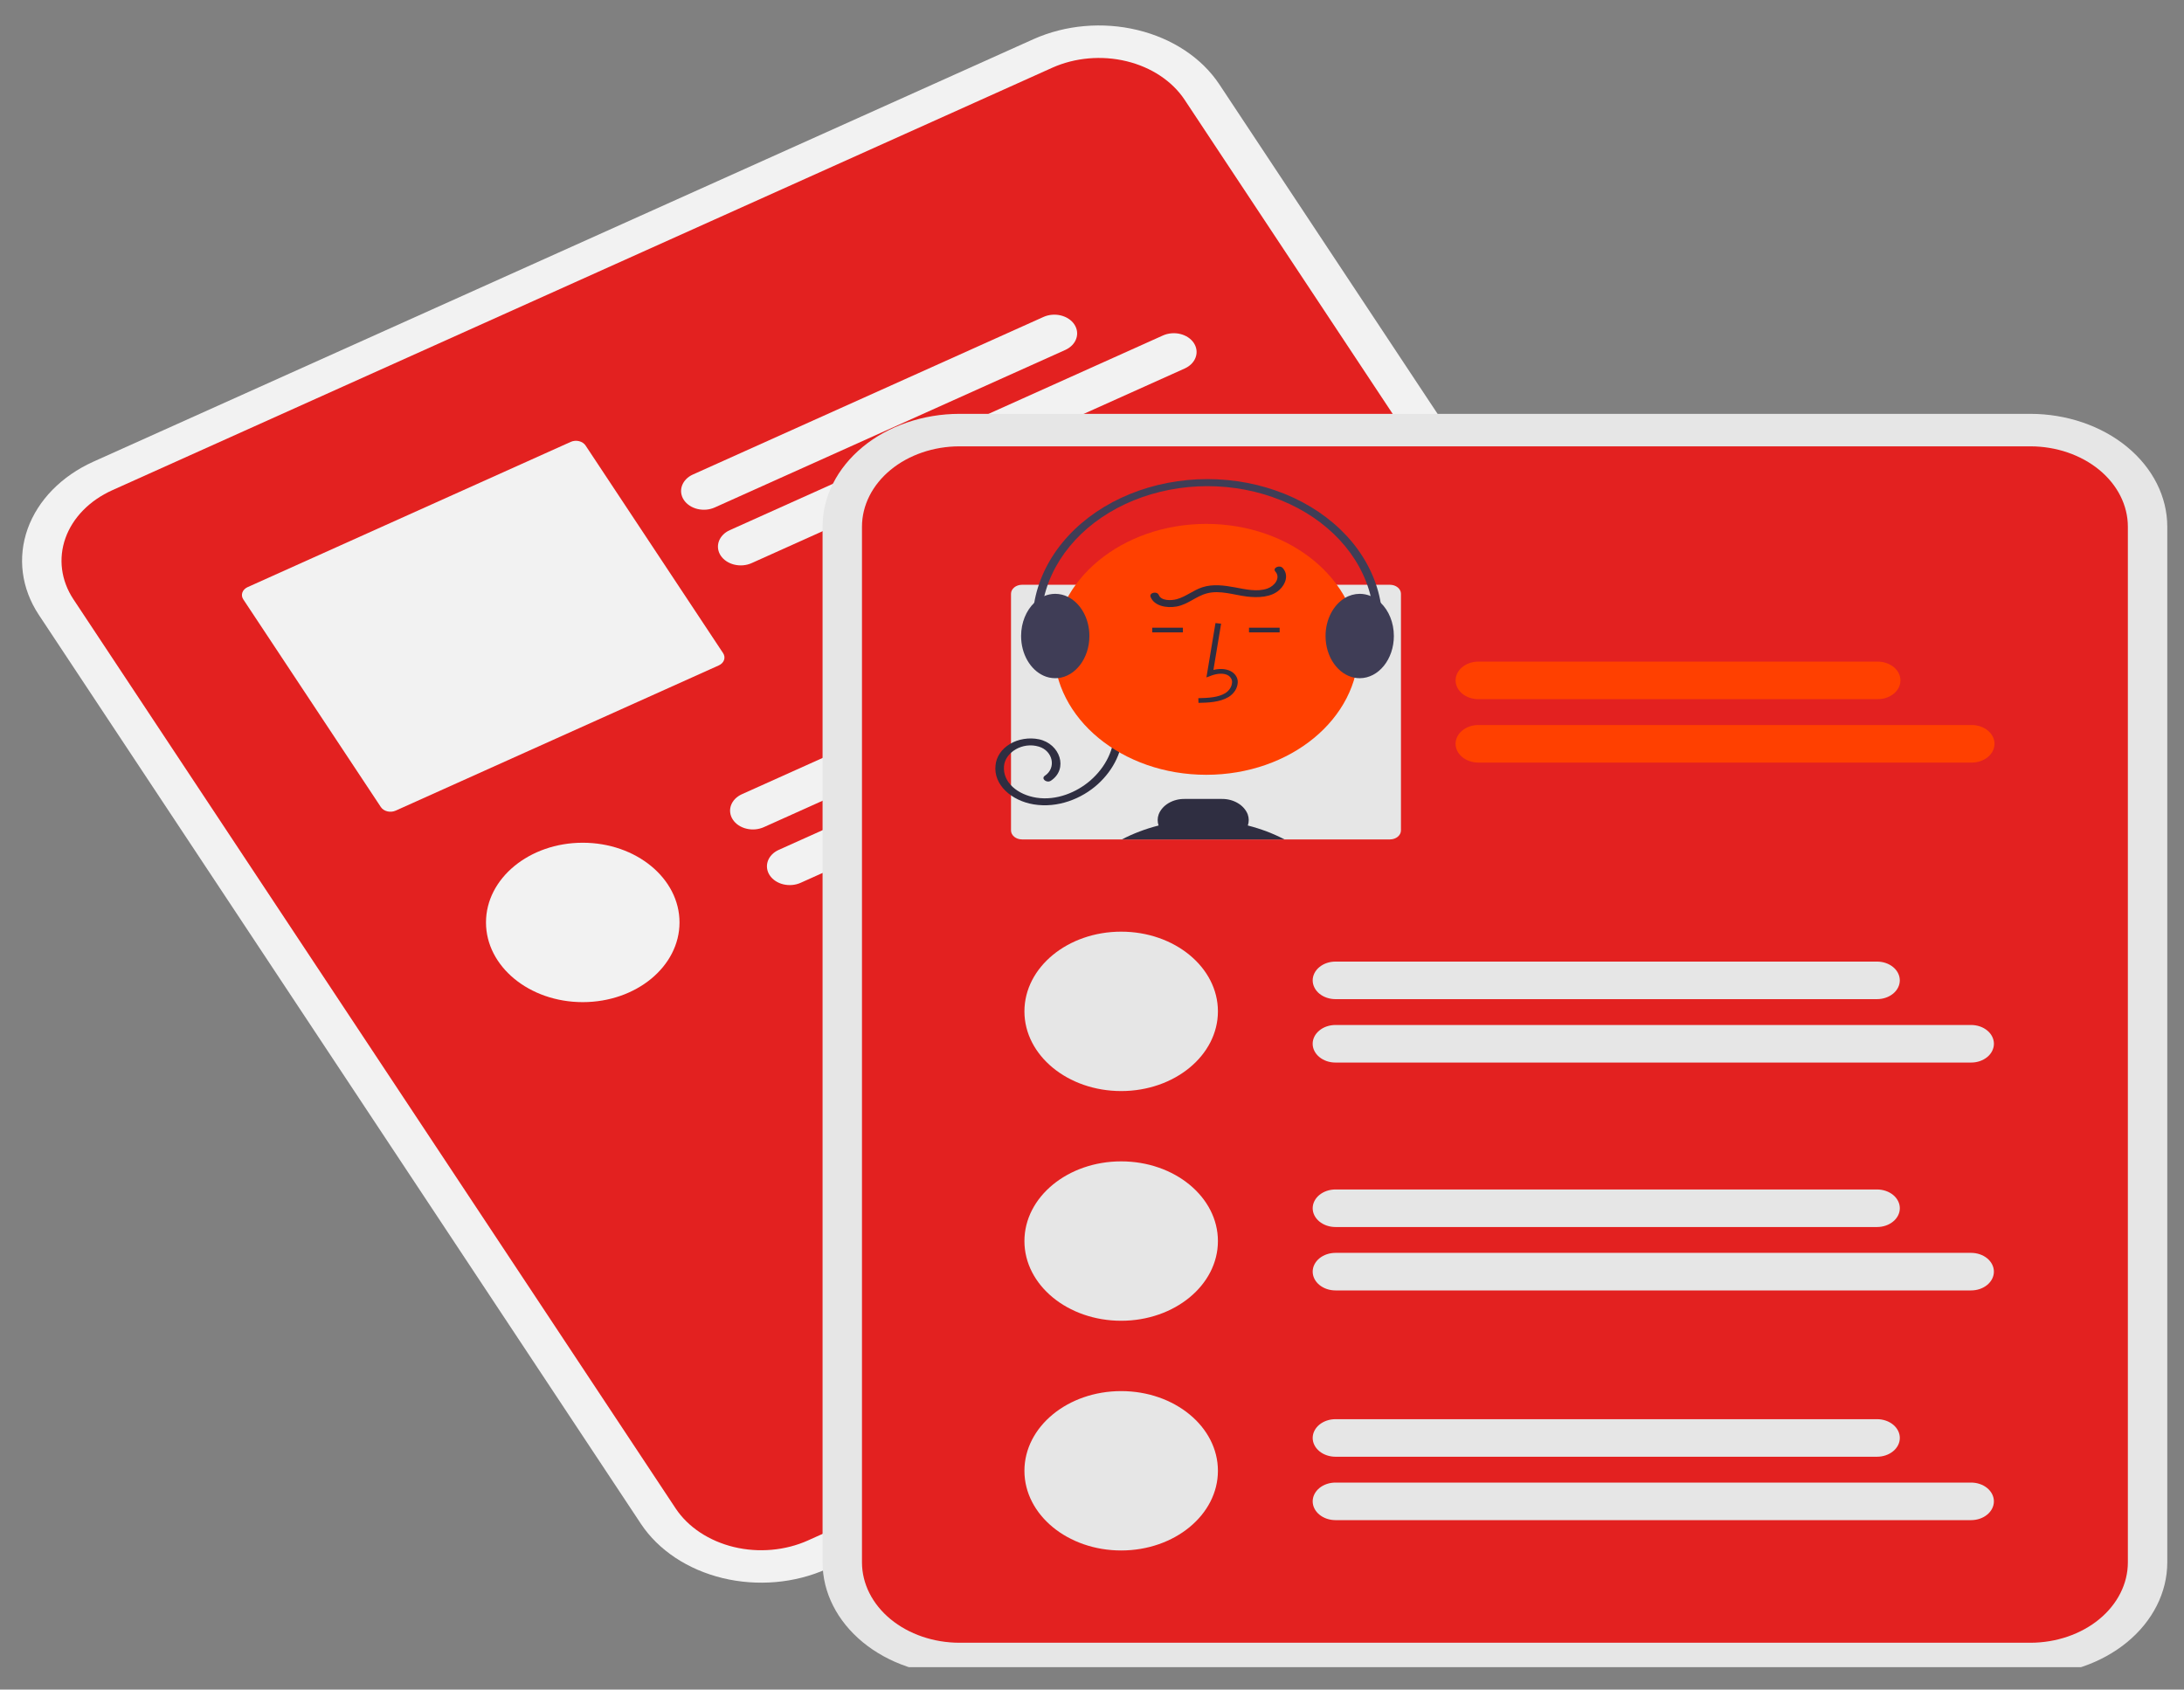 <svg width="84" height="65" viewBox="0 0 84 65" fill="none" xmlns="http://www.w3.org/2000/svg">
<rect x="0" y="0" width="84" height="65" fill="#808080" stroke="none"/>
<g clip-path="url(#clip0_29_614)">
<path d="M39.746 1.508L37.221 2.643L6.116 16.626L3.591 17.761C2.366 18.314 1.457 19.244 1.063 20.347C0.669 21.451 0.823 22.639 1.49 23.649L24.654 58.628C25.324 59.637 26.453 60.386 27.793 60.711C29.132 61.035 30.574 60.909 31.8 60.359L31.807 60.356L67.949 44.108L67.955 44.105C69.18 43.553 70.089 42.623 70.483 41.519C70.877 40.415 70.723 39.228 70.056 38.217L46.893 3.239C46.222 2.229 45.093 1.48 43.754 1.156C42.414 0.831 40.973 0.958 39.746 1.508Z" fill="#F2F2F2"/>
<path d="M40.473 2.605L37.483 3.95L7.309 17.515L4.319 18.859C3.446 19.252 2.799 19.914 2.518 20.7C2.238 21.486 2.347 22.332 2.822 23.052L25.986 58.03C26.463 58.749 27.267 59.282 28.221 59.514C29.175 59.745 30.201 59.654 31.075 59.263L31.081 59.26L67.223 43.012L67.23 43.009C68.102 42.616 68.75 41.954 69.03 41.168C69.311 40.382 69.201 39.536 68.726 38.816L45.562 3.838C45.085 3.119 44.281 2.586 43.327 2.355C42.373 2.124 41.347 2.214 40.473 2.605Z" fill="#E32120"/>
<path d="M40.972 13.463L27.492 19.522C27.288 19.614 27.048 19.635 26.825 19.581C26.602 19.527 26.414 19.402 26.302 19.234C26.191 19.066 26.165 18.868 26.231 18.684C26.297 18.5 26.448 18.345 26.652 18.254L40.132 12.194C40.336 12.102 40.576 12.081 40.799 12.135C41.023 12.189 41.211 12.314 41.322 12.482C41.433 12.65 41.459 12.848 41.393 13.032C41.328 13.216 41.176 13.371 40.972 13.463Z" fill="#F2F2F2"/>
<path d="M45.566 14.176L28.91 21.663C28.706 21.755 28.466 21.776 28.243 21.722C28.02 21.668 27.832 21.543 27.72 21.375C27.609 21.207 27.583 21.009 27.649 20.825C27.715 20.641 27.866 20.486 28.07 20.395L44.726 12.907C44.827 12.862 44.938 12.833 45.053 12.823C45.167 12.813 45.283 12.821 45.393 12.848C45.504 12.875 45.607 12.919 45.697 12.979C45.786 13.038 45.861 13.112 45.916 13.195C45.971 13.279 46.006 13.37 46.018 13.464C46.03 13.559 46.02 13.654 45.987 13.745C45.955 13.836 45.901 13.921 45.829 13.995C45.756 14.069 45.667 14.13 45.566 14.176Z" fill="#F2F2F2"/>
<path d="M21.951 17L9.524 22.587C9.426 22.631 9.353 22.705 9.322 22.793C9.29 22.881 9.303 22.976 9.356 23.057L14.648 31.048C14.701 31.128 14.791 31.188 14.898 31.214C15.005 31.24 15.12 31.23 15.218 31.186L27.645 25.599C27.743 25.555 27.816 25.481 27.847 25.393C27.879 25.305 27.866 25.21 27.813 25.129L22.521 17.138C22.468 17.058 22.378 16.998 22.271 16.972C22.164 16.946 22.049 16.956 21.951 17Z" fill="#F2F2F2"/>
<path d="M47.66 23.602L29.377 31.822C29.276 31.867 29.165 31.895 29.05 31.906C28.936 31.916 28.82 31.907 28.709 31.88C28.599 31.854 28.496 31.809 28.406 31.75C28.317 31.69 28.242 31.616 28.187 31.533C28.132 31.45 28.097 31.358 28.085 31.264C28.072 31.17 28.083 31.074 28.115 30.983C28.148 30.892 28.202 30.807 28.274 30.733C28.346 30.66 28.436 30.598 28.537 30.553L46.82 22.333C47.024 22.242 47.264 22.22 47.487 22.274C47.711 22.328 47.898 22.453 48.01 22.622C48.121 22.79 48.147 22.988 48.081 23.172C48.016 23.355 47.864 23.51 47.66 23.602Z" fill="#F2F2F2"/>
<path d="M52.254 24.315L30.795 33.962C30.591 34.054 30.351 34.075 30.127 34.021C29.904 33.967 29.716 33.842 29.605 33.674C29.493 33.506 29.468 33.308 29.533 33.124C29.599 32.94 29.75 32.785 29.955 32.694L51.414 23.046C51.618 22.955 51.858 22.933 52.081 22.988C52.305 23.041 52.492 23.166 52.604 23.335C52.715 23.503 52.741 23.701 52.675 23.885C52.61 24.069 52.458 24.223 52.254 24.315Z" fill="#F2F2F2"/>
<path d="M22.413 38.553C24.469 38.553 26.135 37.18 26.135 35.487C26.135 33.794 24.469 32.421 22.413 32.421C20.358 32.421 18.692 33.794 18.692 35.487C18.692 37.18 20.358 38.553 22.413 38.553Z" fill="#F2F2F2"/>
<path d="M78.09 15.921H36.904C35.507 15.923 34.169 16.38 33.181 17.194C32.194 18.008 31.638 19.111 31.637 20.261V60.108C31.638 61.258 32.194 62.361 33.181 63.175C34.169 63.988 35.507 64.446 36.904 64.447H78.09C79.487 64.446 80.825 63.988 81.813 63.175C82.8 62.361 83.356 61.258 83.357 60.108V20.261C83.356 19.111 82.8 18.008 81.813 17.194C80.825 16.38 79.487 15.923 78.09 15.921Z" fill="#E6E6E6"/>
<path d="M78.09 17.171H36.904C35.909 17.172 34.956 17.498 34.253 18.077C33.55 18.656 33.154 19.442 33.153 20.261V60.108C33.154 60.927 33.55 61.712 34.253 62.292C34.956 62.871 35.909 63.197 36.904 63.198H78.09C79.085 63.197 80.038 62.871 80.741 62.292C81.444 61.712 81.84 60.927 81.841 60.108V20.261C81.84 19.442 81.444 18.656 80.741 18.077C80.038 17.498 79.085 17.172 78.09 17.171Z" fill="#E32120"/>
<path d="M72.216 26.898H56.861C56.628 26.898 56.405 26.822 56.241 26.687C56.076 26.551 55.984 26.367 55.984 26.176C55.984 25.984 56.076 25.8 56.241 25.665C56.405 25.529 56.628 25.453 56.861 25.453H72.216C72.332 25.453 72.446 25.471 72.552 25.508C72.659 25.544 72.756 25.597 72.837 25.664C72.919 25.732 72.984 25.811 73.028 25.899C73.072 25.987 73.094 26.081 73.094 26.176C73.094 26.271 73.072 26.365 73.028 26.452C72.984 26.54 72.919 26.62 72.837 26.687C72.756 26.754 72.659 26.807 72.552 26.844C72.446 26.88 72.332 26.898 72.216 26.898Z" fill="#FF4000"/>
<path d="M75.835 29.337H56.861C56.628 29.337 56.405 29.261 56.241 29.126C56.076 28.99 55.984 28.806 55.984 28.615C55.984 28.423 56.076 28.239 56.241 28.104C56.405 27.968 56.628 27.892 56.861 27.892H75.835C76.067 27.892 76.29 27.968 76.455 28.104C76.619 28.239 76.712 28.423 76.712 28.615C76.712 28.806 76.619 28.99 76.455 29.126C76.29 29.261 76.067 29.337 75.835 29.337Z" fill="#FF4000"/>
<path d="M53.462 22.497H39.306C39.194 22.497 39.087 22.534 39.008 22.599C38.93 22.664 38.885 22.752 38.885 22.843V31.947C38.885 32.038 38.93 32.127 39.008 32.191C39.087 32.256 39.194 32.293 39.306 32.293H53.462C53.574 32.293 53.681 32.256 53.76 32.191C53.838 32.127 53.883 32.038 53.883 31.947V22.843C53.883 22.752 53.838 22.664 53.76 22.599C53.681 22.534 53.574 22.497 53.462 22.497Z" fill="#E6E6E6"/>
<path d="M43.189 28.087C43.195 28.856 42.851 29.598 42.225 30.168C41.606 30.728 40.685 31.099 39.755 30.945C38.899 30.804 38.203 30.187 38.29 29.441C38.304 29.28 38.361 29.123 38.457 28.981C38.552 28.84 38.684 28.717 38.843 28.622C39.002 28.526 39.185 28.461 39.378 28.43C39.571 28.398 39.77 28.402 39.96 28.441C40.774 28.615 41.098 29.581 40.42 30.034C40.258 30.143 40.024 29.953 40.188 29.843C40.636 29.543 40.498 28.887 39.957 28.723C39.327 28.532 38.66 28.943 38.615 29.474C38.561 30.103 39.146 30.576 39.863 30.688C40.639 30.808 41.408 30.481 41.933 30.03C42.536 29.505 42.868 28.809 42.861 28.087C42.862 28.052 42.88 28.019 42.911 27.994C42.941 27.97 42.982 27.956 43.025 27.956C43.067 27.956 43.108 27.97 43.139 27.994C43.17 28.019 43.188 28.052 43.189 28.087Z" fill="#2F2E41"/>
<path d="M46.395 29.807C49.63 29.807 52.252 27.646 52.252 24.981C52.252 22.316 49.63 20.155 46.395 20.155C43.16 20.155 40.538 22.316 40.538 24.981C40.538 27.646 43.16 29.807 46.395 29.807Z" fill="#FF4000"/>
<path d="M46.095 27.04L46.089 26.86C46.497 26.851 46.856 26.829 47.125 26.667C47.202 26.618 47.265 26.557 47.31 26.486C47.355 26.416 47.381 26.338 47.386 26.259C47.391 26.21 47.382 26.161 47.36 26.116C47.338 26.071 47.304 26.03 47.26 25.998C47.081 25.873 46.793 25.913 46.583 25.993L46.401 26.061L46.749 23.97L46.966 23.994L46.67 25.773C46.956 25.704 47.22 25.734 47.401 25.86C47.471 25.91 47.525 25.973 47.56 26.043C47.596 26.113 47.611 26.189 47.605 26.265C47.598 26.372 47.564 26.476 47.503 26.571C47.443 26.665 47.358 26.748 47.255 26.813C46.908 27.021 46.457 27.032 46.095 27.04Z" fill="#2F2E41"/>
<path d="M49.217 24.148H48.038V24.328H49.217V24.148Z" fill="#2F2E41"/>
<path d="M45.496 24.148H44.317V24.328H45.496V24.148Z" fill="#2F2E41"/>
<path d="M43.15 32.293C43.589 32.063 44.064 31.884 44.561 31.758C44.514 31.619 44.514 31.472 44.563 31.334C44.629 31.158 44.762 31.006 44.942 30.898C45.123 30.79 45.34 30.733 45.563 30.736H46.99C47.213 30.733 47.431 30.79 47.611 30.898C47.791 31.006 47.925 31.159 47.991 31.334C48.04 31.473 48.041 31.62 47.993 31.758C48.49 31.884 48.965 32.064 49.404 32.293H43.15Z" fill="#2F2E41"/>
<path d="M53.104 23.19C52.998 23.083 52.866 22.995 52.718 22.931C52.588 22.875 52.444 22.846 52.297 22.845C52.095 22.847 51.9 22.901 51.737 23C51.292 23.26 50.983 23.82 50.983 24.468C50.983 25.282 51.469 25.956 52.101 26.073C52.165 26.085 52.231 26.091 52.297 26.091C53.02 26.091 53.61 25.364 53.61 24.468C53.61 23.949 53.412 23.486 53.104 23.19Z" fill="#3F3D56"/>
<path d="M41.074 22.962H41.073C40.927 22.887 40.758 22.846 40.586 22.845C40.44 22.846 40.295 22.875 40.165 22.931C40.017 22.995 39.885 23.083 39.779 23.19L39.778 23.191C39.471 23.487 39.273 23.95 39.273 24.468C39.273 25.168 39.632 25.765 40.135 25.993C40.273 26.057 40.428 26.091 40.586 26.091C40.621 26.091 40.657 26.09 40.691 26.086H40.692C41.367 26.019 41.9 25.32 41.9 24.468C41.9 23.787 41.557 23.201 41.074 22.962Z" fill="#3F3D56"/>
<path d="M40.217 25.838C40.243 25.838 40.269 25.833 40.292 25.823C40.316 25.814 40.336 25.799 40.351 25.782C40.366 25.764 40.376 25.744 40.38 25.723C40.384 25.702 40.381 25.68 40.373 25.66C40.059 24.891 39.965 24.073 40.097 23.269C40.23 22.465 40.585 21.698 41.136 21.026C41.687 20.354 42.419 19.795 43.274 19.394C44.13 18.993 45.086 18.759 46.069 18.712C47.051 18.665 48.034 18.805 48.94 19.122C49.847 19.438 50.652 19.923 51.294 20.537C51.936 21.152 52.398 21.881 52.643 22.666C52.888 23.452 52.909 24.273 52.706 25.067C52.697 25.102 52.706 25.139 52.729 25.169C52.753 25.199 52.79 25.22 52.833 25.227C52.876 25.235 52.92 25.228 52.956 25.208C52.993 25.189 53.018 25.158 53.027 25.123C53.241 24.288 53.218 23.425 52.961 22.599C52.704 21.773 52.219 21.007 51.544 20.36C50.868 19.714 50.022 19.204 49.069 18.872C48.116 18.539 47.083 18.392 46.049 18.441C45.016 18.491 44.011 18.736 43.111 19.158C42.212 19.58 41.443 20.167 40.863 20.874C40.284 21.581 39.91 22.388 39.771 23.233C39.632 24.078 39.732 24.938 40.062 25.746C40.073 25.773 40.094 25.796 40.122 25.813C40.15 25.829 40.183 25.838 40.217 25.838Z" fill="#3F3D56"/>
<path d="M49.338 21.854C49.57 22.115 49.455 22.466 49.211 22.691C48.893 22.984 48.386 23.002 47.946 22.948C47.452 22.887 46.928 22.696 46.427 22.825C46.001 22.934 45.697 23.253 45.254 23.333C44.861 23.404 44.391 23.31 44.254 22.965C44.188 22.799 44.505 22.728 44.57 22.893C44.659 23.116 45.044 23.112 45.264 23.05C45.617 22.951 45.89 22.71 46.237 22.595C46.646 22.459 47.09 22.521 47.507 22.598C47.899 22.671 48.351 22.779 48.743 22.643C49.032 22.542 49.263 22.225 49.054 21.991C48.929 21.85 49.214 21.715 49.338 21.854Z" fill="#2F2E41"/>
<path d="M72.193 38.438H51.365C51.25 38.438 51.136 38.42 51.03 38.383C50.923 38.347 50.827 38.294 50.745 38.227C50.664 38.16 50.599 38.08 50.555 37.992C50.511 37.905 50.488 37.811 50.488 37.716C50.488 37.621 50.511 37.527 50.555 37.439C50.599 37.352 50.664 37.272 50.745 37.205C50.827 37.138 50.923 37.084 51.03 37.048C51.136 37.012 51.25 36.993 51.365 36.993H72.193C72.425 36.993 72.648 37.069 72.813 37.205C72.977 37.34 73.069 37.524 73.069 37.716C73.069 37.907 72.977 38.091 72.813 38.226C72.648 38.362 72.425 38.438 72.193 38.438Z" fill="#E6E6E6"/>
<path d="M75.811 40.877H51.365C51.25 40.878 51.136 40.859 51.029 40.823C50.923 40.786 50.826 40.733 50.745 40.666C50.663 40.599 50.598 40.519 50.554 40.431C50.51 40.344 50.487 40.25 50.487 40.155C50.487 40.06 50.51 39.966 50.554 39.878C50.598 39.79 50.663 39.711 50.745 39.644C50.826 39.576 50.923 39.523 51.029 39.487C51.136 39.451 51.25 39.432 51.365 39.432H75.811C75.926 39.432 76.041 39.451 76.147 39.487C76.254 39.523 76.35 39.576 76.432 39.644C76.514 39.711 76.578 39.79 76.622 39.878C76.666 39.966 76.689 40.06 76.689 40.155C76.689 40.25 76.666 40.344 76.622 40.431C76.578 40.519 76.514 40.599 76.432 40.666C76.35 40.733 76.254 40.786 76.147 40.823C76.041 40.859 75.926 40.878 75.811 40.877Z" fill="#E6E6E6"/>
<path d="M72.193 47.205H51.365C51.133 47.205 50.91 47.129 50.745 46.993C50.581 46.858 50.488 46.674 50.488 46.482C50.488 46.291 50.581 46.107 50.745 45.971C50.91 45.836 51.133 45.76 51.365 45.76H72.193C72.426 45.76 72.649 45.836 72.813 45.971C72.978 46.107 73.07 46.291 73.07 46.482C73.07 46.674 72.978 46.858 72.813 46.993C72.649 47.129 72.426 47.205 72.193 47.205Z" fill="#E6E6E6"/>
<path d="M75.811 49.644H51.365C51.133 49.644 50.91 49.568 50.745 49.432C50.581 49.297 50.488 49.113 50.488 48.921C50.488 48.73 50.581 48.546 50.745 48.41C50.91 48.275 51.133 48.199 51.365 48.199H75.811C76.044 48.199 76.267 48.275 76.431 48.41C76.596 48.546 76.688 48.73 76.688 48.921C76.688 49.113 76.596 49.297 76.431 49.432C76.267 49.568 76.044 49.644 75.811 49.644Z" fill="#E6E6E6"/>
<path d="M43.122 41.974C45.177 41.974 46.843 40.601 46.843 38.908C46.843 37.215 45.177 35.842 43.122 35.842C41.067 35.842 39.401 37.215 39.401 38.908C39.401 40.601 41.067 41.974 43.122 41.974Z" fill="#E6E6E6"/>
<path d="M43.122 50.811C45.177 50.811 46.843 49.439 46.843 47.745C46.843 46.052 45.177 44.679 43.122 44.679C41.067 44.679 39.401 46.052 39.401 47.745C39.401 49.439 41.067 50.811 43.122 50.811Z" fill="#E6E6E6"/>
<path d="M72.193 56.042H51.365C51.133 56.042 50.91 55.966 50.745 55.83C50.581 55.695 50.488 55.511 50.488 55.319C50.488 55.128 50.581 54.944 50.745 54.808C50.91 54.673 51.133 54.597 51.365 54.597H72.193C72.426 54.597 72.649 54.673 72.813 54.808C72.978 54.944 73.07 55.128 73.07 55.319C73.07 55.511 72.978 55.695 72.813 55.83C72.649 55.966 72.426 56.042 72.193 56.042Z" fill="#E6E6E6"/>
<path d="M75.811 58.481H51.365C51.133 58.481 50.91 58.405 50.745 58.269C50.581 58.134 50.488 57.95 50.488 57.758C50.488 57.567 50.581 57.383 50.745 57.247C50.91 57.112 51.133 57.036 51.365 57.036H75.811C76.044 57.036 76.267 57.112 76.431 57.247C76.596 57.383 76.688 57.567 76.688 57.758C76.688 57.95 76.596 58.134 76.431 58.269C76.267 58.405 76.044 58.481 75.811 58.481Z" fill="#E6E6E6"/>
<path d="M43.122 59.648C45.177 59.648 46.843 58.276 46.843 56.583C46.843 54.889 45.177 53.517 43.122 53.517C41.067 53.517 39.401 54.889 39.401 56.583C39.401 58.276 41.067 59.648 43.122 59.648Z" fill="#E6E6E6"/>
</g>
<defs>
<clipPath id="clip0_29_614">
<rect width="82.915" height="63.158" fill="white" transform="translate(0.849 0.979)"/>
</clipPath>
</defs>
</svg>
